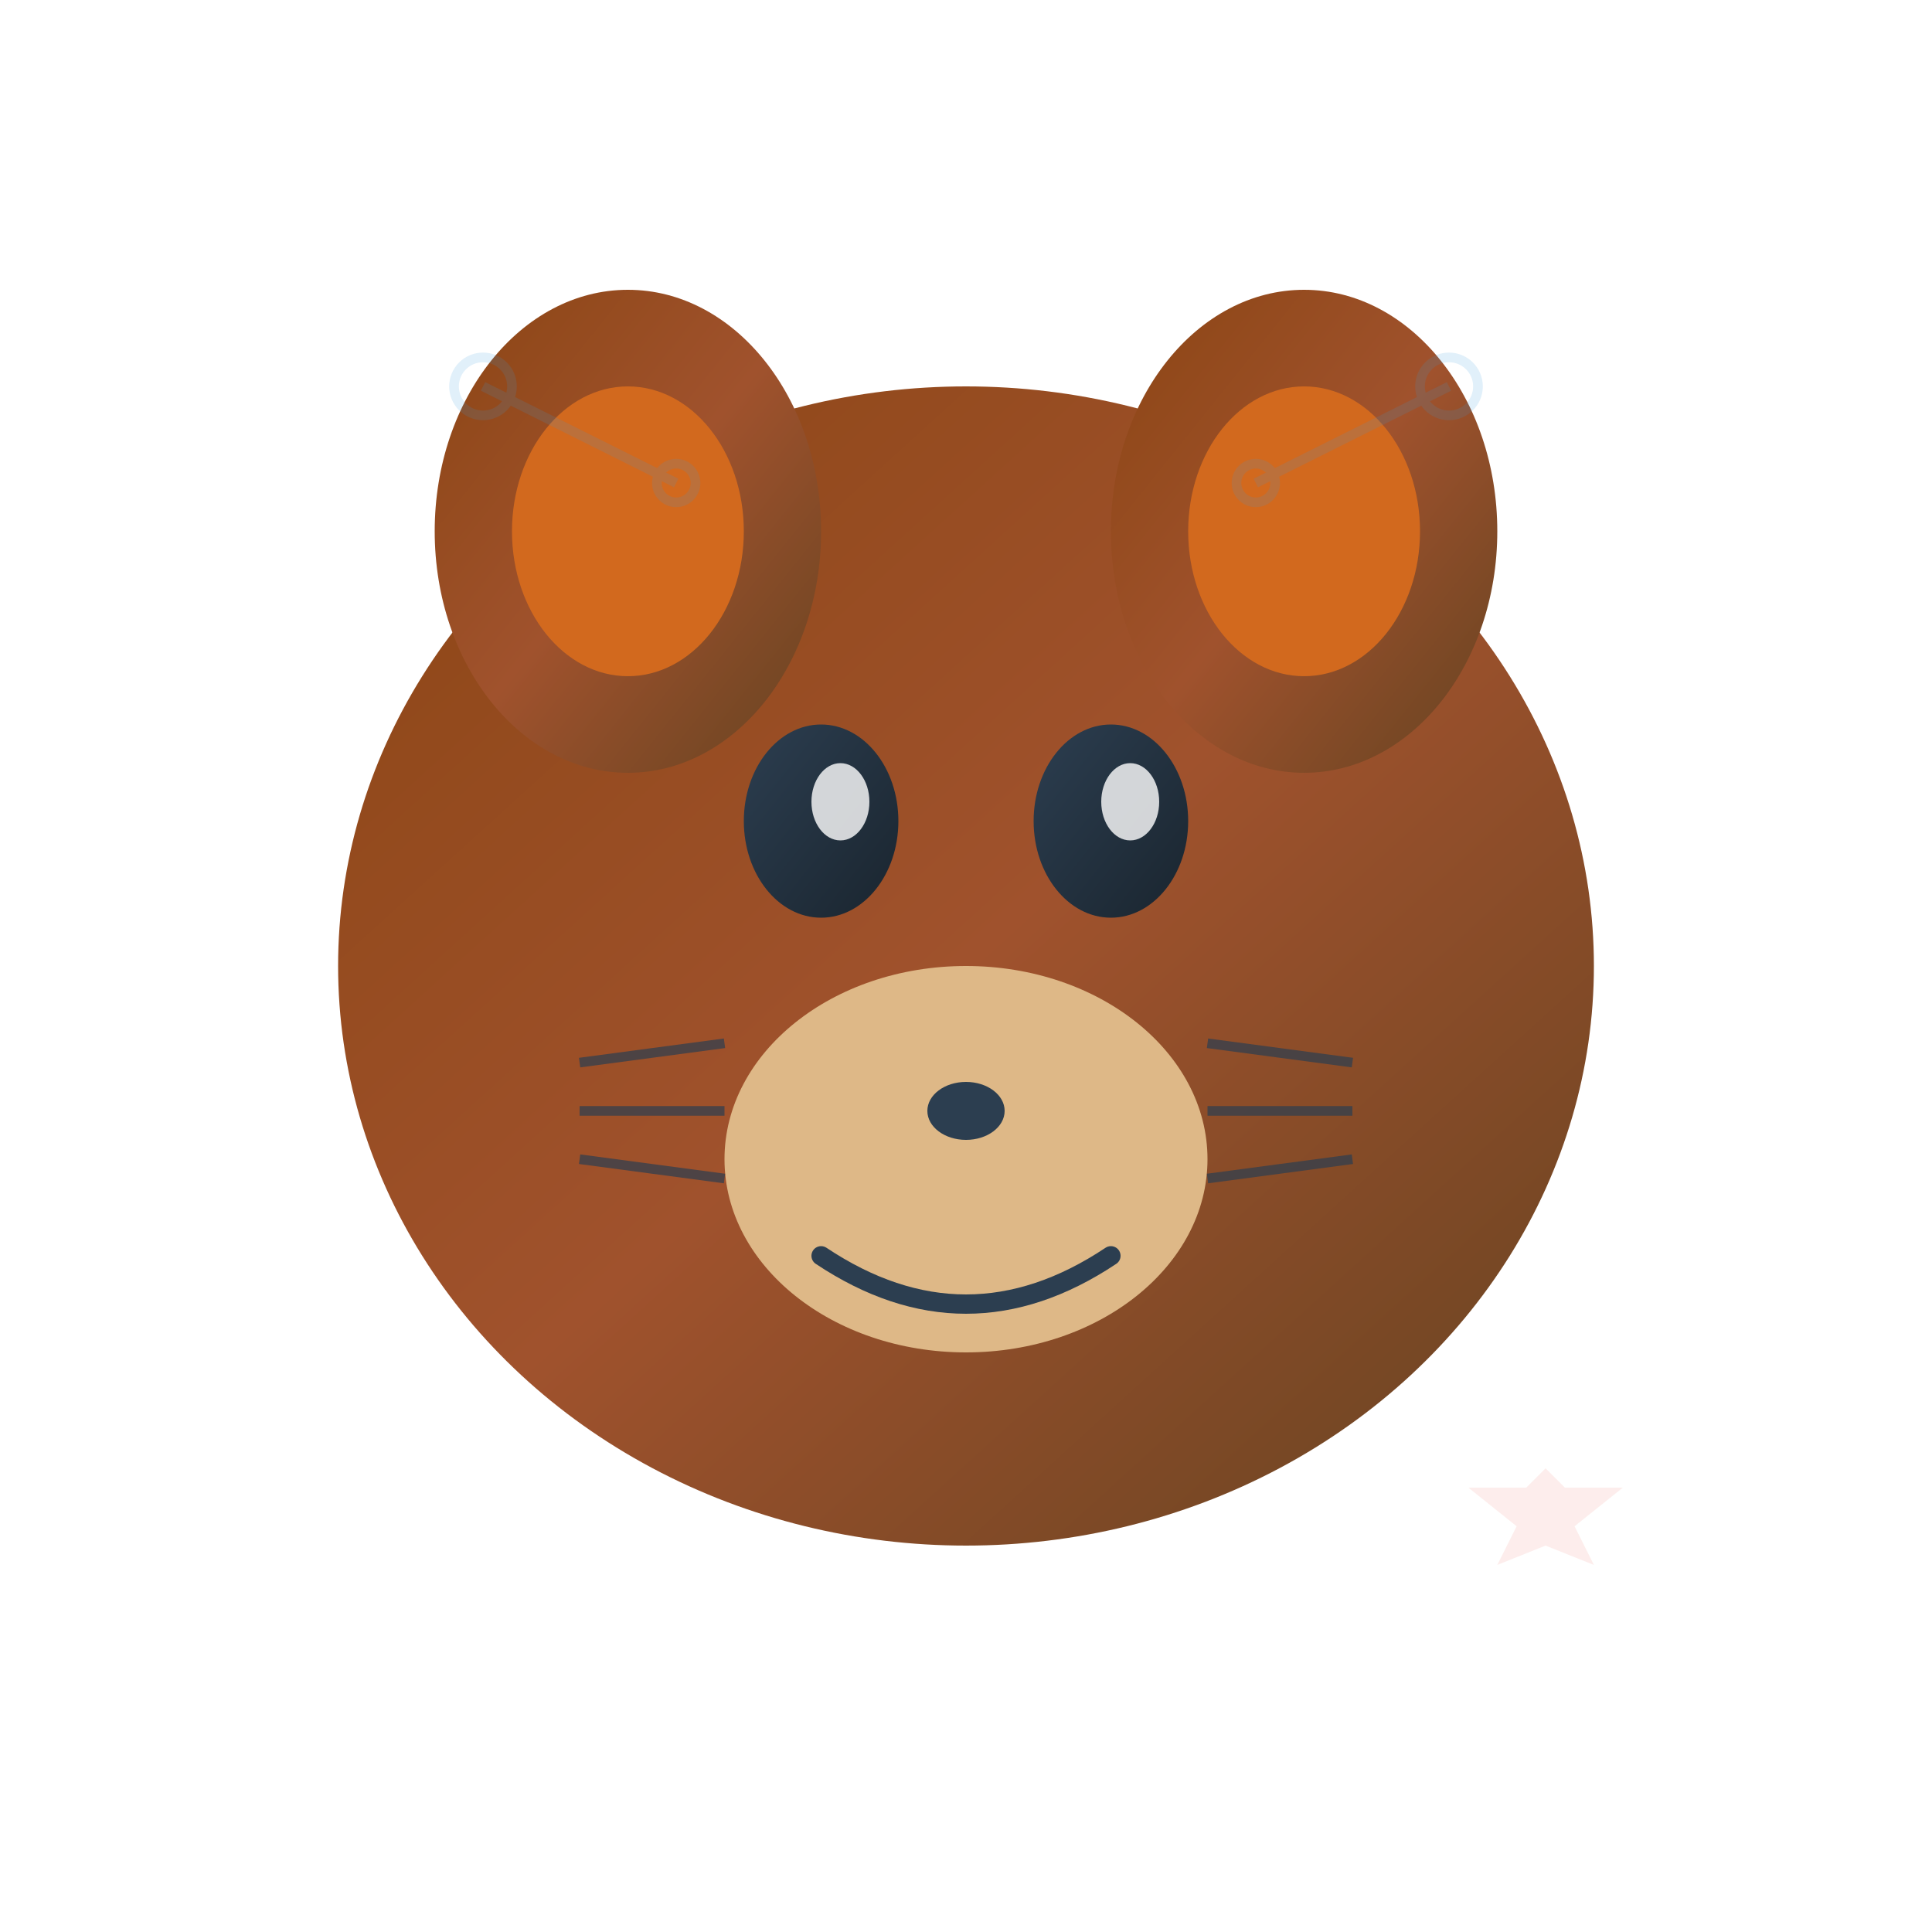 <svg width="200" height="200" viewBox="0 0 200 200" xmlns="http://www.w3.org/2000/svg">
  <defs>
    <linearGradient id="bearGradient" x1="0%" y1="0%" x2="100%" y2="100%">
      <stop offset="0%" style="stop-color:#8B4513;stop-opacity:1" />
      <stop offset="50%" style="stop-color:#A0522D;stop-opacity:1" />
      <stop offset="100%" style="stop-color:#654321;stop-opacity:1" />
    </linearGradient>
    <linearGradient id="eyeGradient" x1="0%" y1="0%" x2="100%" y2="100%">
      <stop offset="0%" style="stop-color:#2C3E50;stop-opacity:1" />
      <stop offset="100%" style="stop-color:#1A252F;stop-opacity:1" />
    </linearGradient>
    <filter id="shadow" x="-20%" y="-20%" width="140%" height="140%">
      <feDropShadow dx="2" dy="2" stdDeviation="3" flood-color="#000000" flood-opacity="0.3"/>
    </filter>
  </defs>
  
  <!-- Bear Head -->
  <ellipse cx="100" cy="100" rx="65" ry="60" fill="url(#bearGradient)" filter="url(#shadow)"/>
  
  <!-- Left Ear -->
  <ellipse cx="65" cy="55" rx="20" ry="25" fill="url(#bearGradient)" filter="url(#shadow)"/>
  <ellipse cx="65" cy="55" rx="12" ry="15" fill="#D2691E"/>
  
  <!-- Right Ear -->
  <ellipse cx="135" cy="55" rx="20" ry="25" fill="url(#bearGradient)" filter="url(#shadow)"/>
  <ellipse cx="135" cy="55" rx="12" ry="15" fill="#D2691E"/>
  
  <!-- Snout -->
  <ellipse cx="100" cy="120" rx="25" ry="20" fill="#DEB887"/>
  
  <!-- Left Eye -->
  <ellipse cx="85" cy="85" rx="8" ry="10" fill="url(#eyeGradient)"/>
  <ellipse cx="87" cy="83" rx="3" ry="4" fill="#FFFFFF" opacity="0.8"/>
  
  <!-- Right Eye -->
  <ellipse cx="115" cy="85" rx="8" ry="10" fill="url(#eyeGradient)"/>
  <ellipse cx="117" cy="83" rx="3" ry="4" fill="#FFFFFF" opacity="0.8"/>
  
  <!-- Nose -->
  <ellipse cx="100" cy="115" rx="4" ry="3" fill="#2C3E50"/>
  
  <!-- Mouth -->
  <path d="M 85 130 Q 100 140 115 130" stroke="#2C3E50" stroke-width="2" fill="none" stroke-linecap="round"/>
  
  <!-- Whiskers -->
  <line x1="60" y1="110" x2="75" y2="108" stroke="#2C3E50" stroke-width="1" opacity="0.7"/>
  <line x1="60" y1="115" x2="75" y2="115" stroke="#2C3E50" stroke-width="1" opacity="0.7"/>
  <line x1="60" y1="120" x2="75" y2="122" stroke="#2C3E50" stroke-width="1" opacity="0.7"/>
  
  <line x1="125" y1="108" x2="140" y2="110" stroke="#2C3E50" stroke-width="1" opacity="0.7"/>
  <line x1="125" y1="115" x2="140" y2="115" stroke="#2C3E50" stroke-width="1" opacity="0.7"/>
  <line x1="125" y1="122" x2="140" y2="120" stroke="#2C3E50" stroke-width="1" opacity="0.7"/>
  
  <!-- Blueprint circuit pattern overlay (subtle) -->
  <g opacity="0.15" stroke="#3498DB" stroke-width="1" fill="none">
    <circle cx="50" cy="40" r="3"/>
    <circle cx="150" cy="40" r="3"/>
    <line x1="50" y1="40" x2="70" y2="50"/>
    <line x1="150" y1="40" x2="130" y2="50"/>
    <circle cx="70" cy="50" r="2"/>
    <circle cx="130" cy="50" r="2"/>
  </g>
  
  <!-- UE logo inspiration - subtle gear -->
  <g opacity="0.1" fill="#E74C3C" transform="translate(160,160)">
    <path d="M0,-8 L2,-6 L8,-6 L3,-2 L5,2 L0,0 L-5,2 L-3,-2 L-8,-6 L-2,-6 Z"/>
  </g>
</svg>
